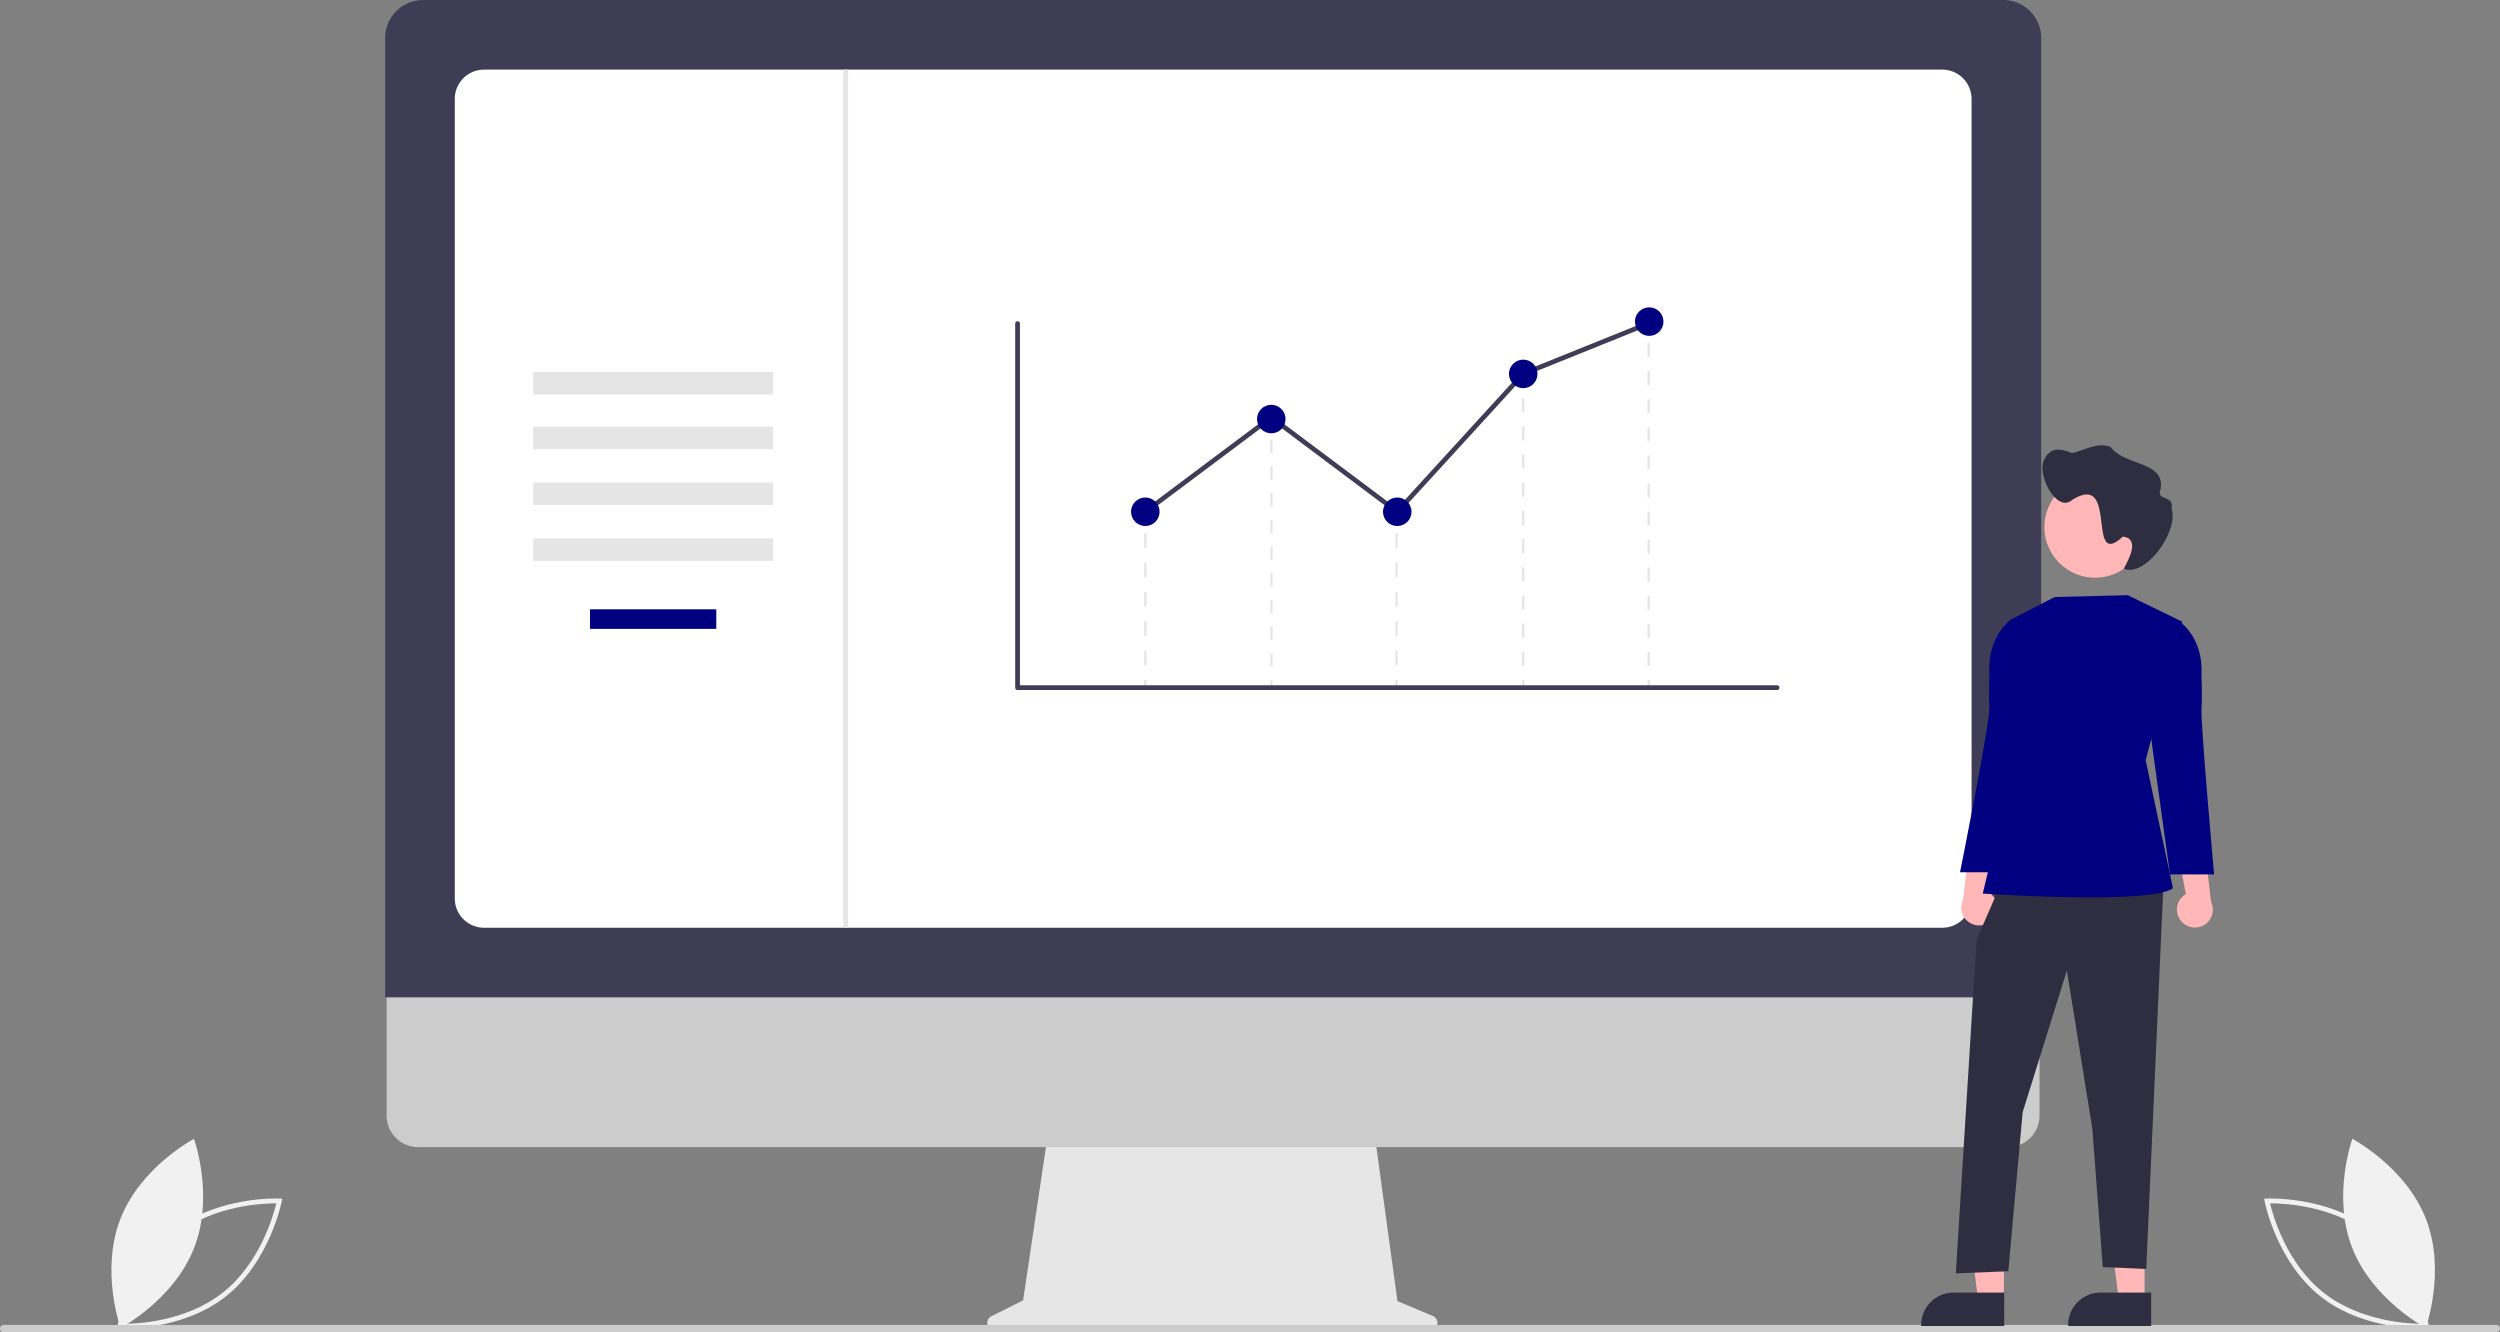<svg xmlns="http://www.w3.org/2000/svg" data-name="Layer 1" width="1029.563" height="548.695" viewBox="0 0 1029.563 548.695" xmlns:xlink="http://www.w3.org/1999/xlink"><rect x="0" y="0" width="1029.563" height="548.695" fill="#808080" stroke="none"/><path d="M133.375,722.767l.214-1.126c.047-.248,4.908-24.91,23.126-39.22,18.22-14.311,43.331-13.191,43.582-13.178l1.145.059-.214,1.126c-.047.248-4.908,24.909-23.126,39.22-18.22,14.311-43.331,13.191-43.582,13.178ZM157.95,683.994c-15.404,12.099-20.951,31.883-22.138,36.858,5.116.022,25.664-.689,41.054-12.778,15.387-12.087,20.946-31.881,22.138-36.858C193.885,671.195,173.338,671.906,157.95,683.994Z" transform="translate(-85.219 -175.653)" fill="#f1f1f1" data-darkreader-inline-fill="" style="--darkreader-inline-fill: #eae7e3;"/><path d="M165.195,689.482c-8.346,21.498-30.317,33.022-30.317,33.022s-8.439-23.331-.093-44.829S165.102,644.653,165.102,644.653,173.541,667.984,165.195,689.482Z" transform="translate(-85.219 -175.653)" fill="#f1f1f1" data-darkreader-inline-fill="" style="--darkreader-inline-fill: #eae7e3;"/><path d="M1084.56,722.826c-.251.013-25.362,1.133-43.582-13.178-18.219-14.311-23.079-38.973-23.126-39.22l-.214-1.126,1.145-.059c.251-.013,25.362-1.133,43.582,13.178,18.219,14.311,23.079,38.973,23.126,39.22l.213,1.126Zm-64.484-51.61c1.191,4.978,6.75,24.771,22.138,36.858,15.389,12.088,35.938,12.799,41.054,12.778-1.187-4.975-6.733-24.759-22.138-36.858C1045.741,671.906,1025.195,671.195,1020.076,671.216Z" transform="translate(-85.219 -175.653)" fill="#f1f1f1" data-darkreader-inline-fill="" style="--darkreader-inline-fill: #eae7e3;"/><path d="M1053.884,689.482c8.346,21.498,30.317,33.022,30.317,33.022s8.439-23.331.093-44.829-30.317-33.022-30.317-33.022S1045.538,667.984,1053.884,689.482Z" transform="translate(-85.219 -175.653)" fill="#f1f1f1" data-darkreader-inline-fill="" style="--darkreader-inline-fill: #eae7e3;"/><path d="M675.315,717.627l-14.592-6.144-10.01-73.151H517.408L506.557,711.184l-13.055,6.527a3.1,3.1,0,0,0,1.387,5.873H674.112A3.1,3.1,0,0,0,675.315,717.627Z" transform="translate(-85.219 -175.653)" fill="#e6e6e6" data-darkreader-inline-fill="" style="--darkreader-inline-fill: #282b2d;"/><path d="M912.206,648.064H257.377a12.973,12.973,0,0,1-12.944-12.973V542.751h680.718v92.34A12.974,12.974,0,0,1,912.206,648.064Z" transform="translate(-85.219 -175.653)" fill="#ccc" data-darkreader-inline-fill="" style="--darkreader-inline-fill: #383c3e;"/><path d="M925.835,586.393h-682V191.292a15.657,15.657,0,0,1,15.64-15.639H910.195A15.657,15.657,0,0,1,925.835,191.292Z" transform="translate(-85.219 -175.653)" fill="#3f3d56" data-darkreader-inline-fill="" style="--darkreader-inline-fill: #353348;"/><path d="M885.102,557.716H284.568a12.07,12.07,0,0,1-12.057-12.057v-329.274a12.071,12.071,0,0,1,12.057-12.057H885.102a12.071,12.071,0,0,1,12.057,12.057v329.274A12.07,12.07,0,0,1,885.102,557.716Z" transform="translate(-85.219 -175.653)" fill="#fff" data-darkreader-inline-fill="" style="--darkreader-inline-fill: #191b1c;"/><path d="M1113.255,724.347l-1026.448,0a1.567,1.567,0,0,1-1.539-1.134,1.529,1.529,0,0,1,1.477-1.919l1026.385,0a1.615,1.615,0,0,1,1.616,1.194A1.528,1.528,0,0,1,1113.255,724.347Z" transform="translate(-85.219 -175.653)" fill="#ccc" data-darkreader-inline-fill="" style="--darkreader-inline-fill: #383c3e;"/><rect x="219.582" y="153.203" width="98.806" height="9.279" fill="#e5e5e5" data-darkreader-inline-fill="" style="--darkreader-inline-fill: #e3dfd9;"/><rect x="219.582" y="175.706" width="98.806" height="9.279" fill="#e5e5e5" data-darkreader-inline-fill="" style="--darkreader-inline-fill: #e3dfd9;"/><rect x="219.582" y="198.706" width="98.806" height="9.279" fill="#e5e5e5" data-darkreader-inline-fill="" style="--darkreader-inline-fill: #e3dfd9;"/><rect x="219.582" y="221.706" width="98.806" height="9.279" fill="#e5e5e5" data-darkreader-inline-fill="" style="--darkreader-inline-fill: #e3dfd9;"/><rect x="242.985" y="250.932" width="52" height="8.053" fill="#000080" data-darkreader-inline-fill="" style="--darkreader-inline-fill: #85b7ff;"/><rect x="471.192" y="210.754" width="0.945" height="2.834" fill="#e5e5e5" data-darkreader-inline-fill="" style="--darkreader-inline-fill: #e3dfd9;"/><path d="M557.355,449.631h-.945V443.592h.945Zm0-12.078h-.945v-6.039h.945Zm0-12.078h-.945v-6.039h.945Zm0-12.078h-.945v-6.039h.945Zm0-12.078h-.945v-6.039h.945Z" transform="translate(-85.219 -175.653)" fill="#e5e5e5" data-darkreader-inline-fill="" style="--darkreader-inline-fill: #e3dfd9;"/><rect x="471.192" y="280.018" width="0.945" height="2.834" fill="#e5e5e5" data-darkreader-inline-fill="" style="--darkreader-inline-fill: #e3dfd9;"/><rect x="574.646" y="210.754" width="0.945" height="2.834" fill="#e5e5e5" data-darkreader-inline-fill="" style="--darkreader-inline-fill: #e3dfd9;"/><path d="M660.81,449.631h-.945V443.592h.945Zm0-12.078h-.945v-6.039h.945Zm0-12.078h-.945v-6.039h.945Zm0-12.078h-.945v-6.039h.945Zm0-12.078h-.945v-6.039h.945Z" transform="translate(-85.219 -175.653)" fill="#e5e5e5" data-darkreader-inline-fill="" style="--darkreader-inline-fill: #e3dfd9;"/><rect x="574.646" y="280.018" width="0.945" height="2.834" fill="#e5e5e5" data-darkreader-inline-fill="" style="--darkreader-inline-fill: #e3dfd9;"/><rect x="626.831" y="155.306" width="0.945" height="2.834" fill="#e5e5e5" data-darkreader-inline-fill="" style="--darkreader-inline-fill: #e3dfd9;"/><path d="M712.995,449.867h-.945V444.063h.945Zm0-11.607h-.945V432.455h.945Zm0-11.608h-.945V420.848h.945Zm0-11.607h-.945V409.241h.945Zm0-11.607h-.945v-5.804h.945Zm0-11.608h-.945v-5.804h.945Zm0-11.607h-.945v-5.804h.945Zm0-11.607h-.945v-5.804h.945Zm0-11.608h-.945v-5.804h.945Zm0-11.607h-.945v-5.804h.945Z" transform="translate(-85.219 -175.653)" fill="#e5e5e5" data-darkreader-inline-fill="" style="--darkreader-inline-fill: #292c2e;"/><rect x="626.831" y="280.018" width="0.945" height="2.834" fill="#e5e5e5" data-darkreader-inline-fill="" style="--darkreader-inline-fill: #e3dfd9;"/><rect x="678.496" y="132.631" width="0.945" height="2.834" fill="#e5e5e5" data-darkreader-inline-fill="" style="--darkreader-inline-fill: #e3dfd9;"/><path d="M764.659,449.888h-.945v-5.782h.945Zm0-11.564h-.945V432.542h.945Zm0-11.564h-.945v-5.782h.945Zm0-11.564h-.945v-5.782h.945Zm0-11.564h-.945v-5.782h.945Zm0-11.564h-.945v-5.782h.945Zm0-11.564h-.945v-5.782h.945Zm0-11.564h-.945V363.157h.945Zm0-11.564h-.945v-5.782h.945Zm0-11.564h-.945v-5.782h.945Zm0-11.564h-.945v-5.782h.945Zm0-11.564h-.945v-5.782h.945Z" transform="translate(-85.219 -175.653)" fill="#e5e5e5" data-darkreader-inline-fill="" style="--darkreader-inline-fill: #292c2e;"/><rect x="678.496" y="280.018" width="0.945" height="2.834" fill="#e5e5e5" data-darkreader-inline-fill="" style="--darkreader-inline-fill: #e3dfd9;"/><rect x="523.155" y="172.785" width="0.945" height="2.834" fill="#e5e5e5" data-darkreader-inline-fill="" style="--darkreader-inline-fill: #e3dfd9;"/><path d="M609.319,450.176h-.945V444.681h.945Zm0-10.989h-.945v-5.495h.945Zm0-10.989h-.945v-5.495h.945Zm0-10.989h-.945v-5.495h.945Zm0-10.989h-.945v-5.495h.945Zm0-10.989h-.945v-5.495h.945Zm0-10.989h-.945V378.745h.945Zm0-10.989h-.945v-5.495h.945Zm0-10.989h-.945v-5.495h.945Z" transform="translate(-85.219 -175.653)" fill="#e5e5e5" data-darkreader-inline-fill="" style="--darkreader-inline-fill: #e3dfd9;"/><rect x="523.155" y="280.018" width="0.945" height="2.834" fill="#e5e5e5" data-darkreader-inline-fill="" style="--darkreader-inline-fill: #e3dfd9;"/><path d="M817.061,459.821H504.28a.979.979,0,0,1-.979-.979v-149.916a.979.979,0,0,1,1.958,0V457.863H817.061a.979.979,0,1,1,0,1.958Z" transform="translate(-85.219 -175.653)" fill="#3f3d56" data-darkreader-inline-fill="" style="--darkreader-inline-fill: #353348;"/><polygon points="575.548 212.069 523.544 173.118 472.251 211.537 471.077 209.97 523.544 170.672 575.3 209.438 626.731 153.155 626.938 153.071 678.817 132.168 679.549 133.985 627.876 154.804 575.548 212.069" fill="#3f3d56" data-darkreader-inline-fill="" style="--darkreader-inline-fill: #353348;"/><circle cx="471.664" cy="210.754" r="5.873" fill="#000080" data-darkreader-inline-fill="" style="--darkreader-inline-fill: #85b7ff;"/><circle cx="523.544" cy="172.578" r="5.873" fill="#000080" data-darkreader-inline-fill="" style="--darkreader-inline-fill: #85b7ff;"/><circle cx="575.424" cy="210.754" r="5.873" fill="#000080" data-darkreader-inline-fill="" style="--darkreader-inline-fill: #85b7ff;"/><circle cx="627.303" cy="153.98" r="5.873" fill="#000080" data-darkreader-inline-fill="" style="--darkreader-inline-fill: #85b7ff;"/><circle cx="679.183" cy="132.445" r="5.873" fill="#000080" data-darkreader-inline-fill="" style="--darkreader-inline-fill: #85b7ff;"/><rect x="347.27" y="28.676" width="2" height="353.388" fill="#e5e5e5" data-darkreader-inline-fill="" style="--darkreader-inline-fill: #292c2e;"/><path d="M905.988,554.1a7.346,7.346,0,0,0-1.961-11.091l4.882-25.643-12.521,5.218L893.671,546.134a7.385,7.385,0,0,0,12.316,7.965Z" transform="translate(-85.219 -175.653)" fill="#ffb7b7" data-darkreader-inline-fill="" style="--darkreader-inline-fill: #ffa2a2;"/><polygon points="883.2 535.797 872.598 535.797 867.554 494.903 883.202 494.904 883.2 535.797" fill="#ffb7b7" data-darkreader-inline-fill="" style="--darkreader-inline-fill: #ffa2a2;"/><path d="M971.122,721.727l-34.185-.001v-.432a13.307,13.307,0,0,1,13.306-13.306h.001l20.879.001Z" transform="translate(-85.219 -175.653)" fill="#2f2e41" data-darkreader-inline-fill="" style="--darkreader-inline-fill: #cfcac1;"/><polygon points="825.26 535.797 814.658 535.797 809.614 494.903 825.262 494.904 825.26 535.797" fill="#ffb7b7" data-darkreader-inline-fill="" style="--darkreader-inline-fill: #ffa2a2;"/><path d="M910.588,721.727l-34.185-.001v-.432a13.307,13.307,0,0,1,13.306-13.306h.001l20.879.001Z" transform="translate(-85.219 -175.653)" fill="#2f2e41" data-darkreader-inline-fill="" style="--darkreader-inline-fill: #cfcac1;"/><polygon points="824.391 363.083 814.014 386.99 805.453 524.403 827.073 523.538 832.978 458.033 851.192 399.689 861.664 464.733 865.988 521.808 883.877 522.583 891.005 363.083 824.391 363.083" fill="#2f2e41" data-darkreader-inline-fill="" style="--darkreader-inline-fill: #282737;"/><path d="M961.483,420.766l-30.077.752-17.658,9.065-.969,66.88-11.013,46.175s68.811,4.736,78.324-2.182L968.847,488.704,983.925,431.695Z" transform="translate(-85.219 -175.653)" fill="#000080" data-darkreader-inline-fill="" style="--darkreader-inline-fill: #00006b;"/><path d="M916.96,431.629l-3.213-1.046s-10.191,6.541-9.222,22.354c0,0-.382,8.183-.017,13.629.418,6.246-12.107,68.317-12.107,68.317h18.16l7.783-56.21Z" transform="translate(-85.219 -175.653)" fill="#000080" data-darkreader-inline-fill="" style="--darkreader-inline-fill: #85b7ff;"/><path d="M983.454,554.965a7.346,7.346,0,0,1,1.961-11.091l-4.882-25.643,12.521,5.218,2.716,23.551a7.385,7.385,0,0,1-12.316,7.965Z" transform="translate(-85.219 -175.653)" fill="#ffb7b7" data-darkreader-inline-fill="" style="--darkreader-inline-fill: #ffa2a2;"/><path d="M979.399,432.493l3.213-1.046s10.191,6.541,9.222,22.354c0,0,.382,8.183.017,13.629-.418,6.246,5.189,68.317,5.189,68.317H978.879l-7.783-56.21Z" transform="translate(-85.219 -175.653)" fill="#000080" data-darkreader-inline-fill="" style="--darkreader-inline-fill: #85b7ff;"/><path d="M968.866,392.707a20.85,20.85,0,1,1-20.85-20.85h0a20.798,20.798,0,0,1,20.85,20.746Q968.866,392.655,968.866,392.707Z" transform="translate(-85.219 -175.653)" fill="#ffb7b7" data-darkreader-inline-fill="" style="--darkreader-inline-fill: #ffa2a2;"/><path d="M927.236,364.702c2.442-5.252,7.169-4.214,11.303-2.433,5.235-1.161,10.213-4.637,15.853-2.582,5.556,8.081,24.209,5.703,20.241,18.858-.005,3.152,5.932,1.317,4.895,6.48,3.145,9.936-11.352,28.752-19.674,24.79,2.058-3.772,6.76-12.34-.371-13.19-15.34,14.274-1.583-27.18-20.858-15.125C932.243,387.341,923.506,370.544,927.236,364.702Z" transform="translate(-85.219 -175.653)" fill="#2f2e41" data-darkreader-inline-fill="" style="--darkreader-inline-fill: #cfcac1;"/></svg>